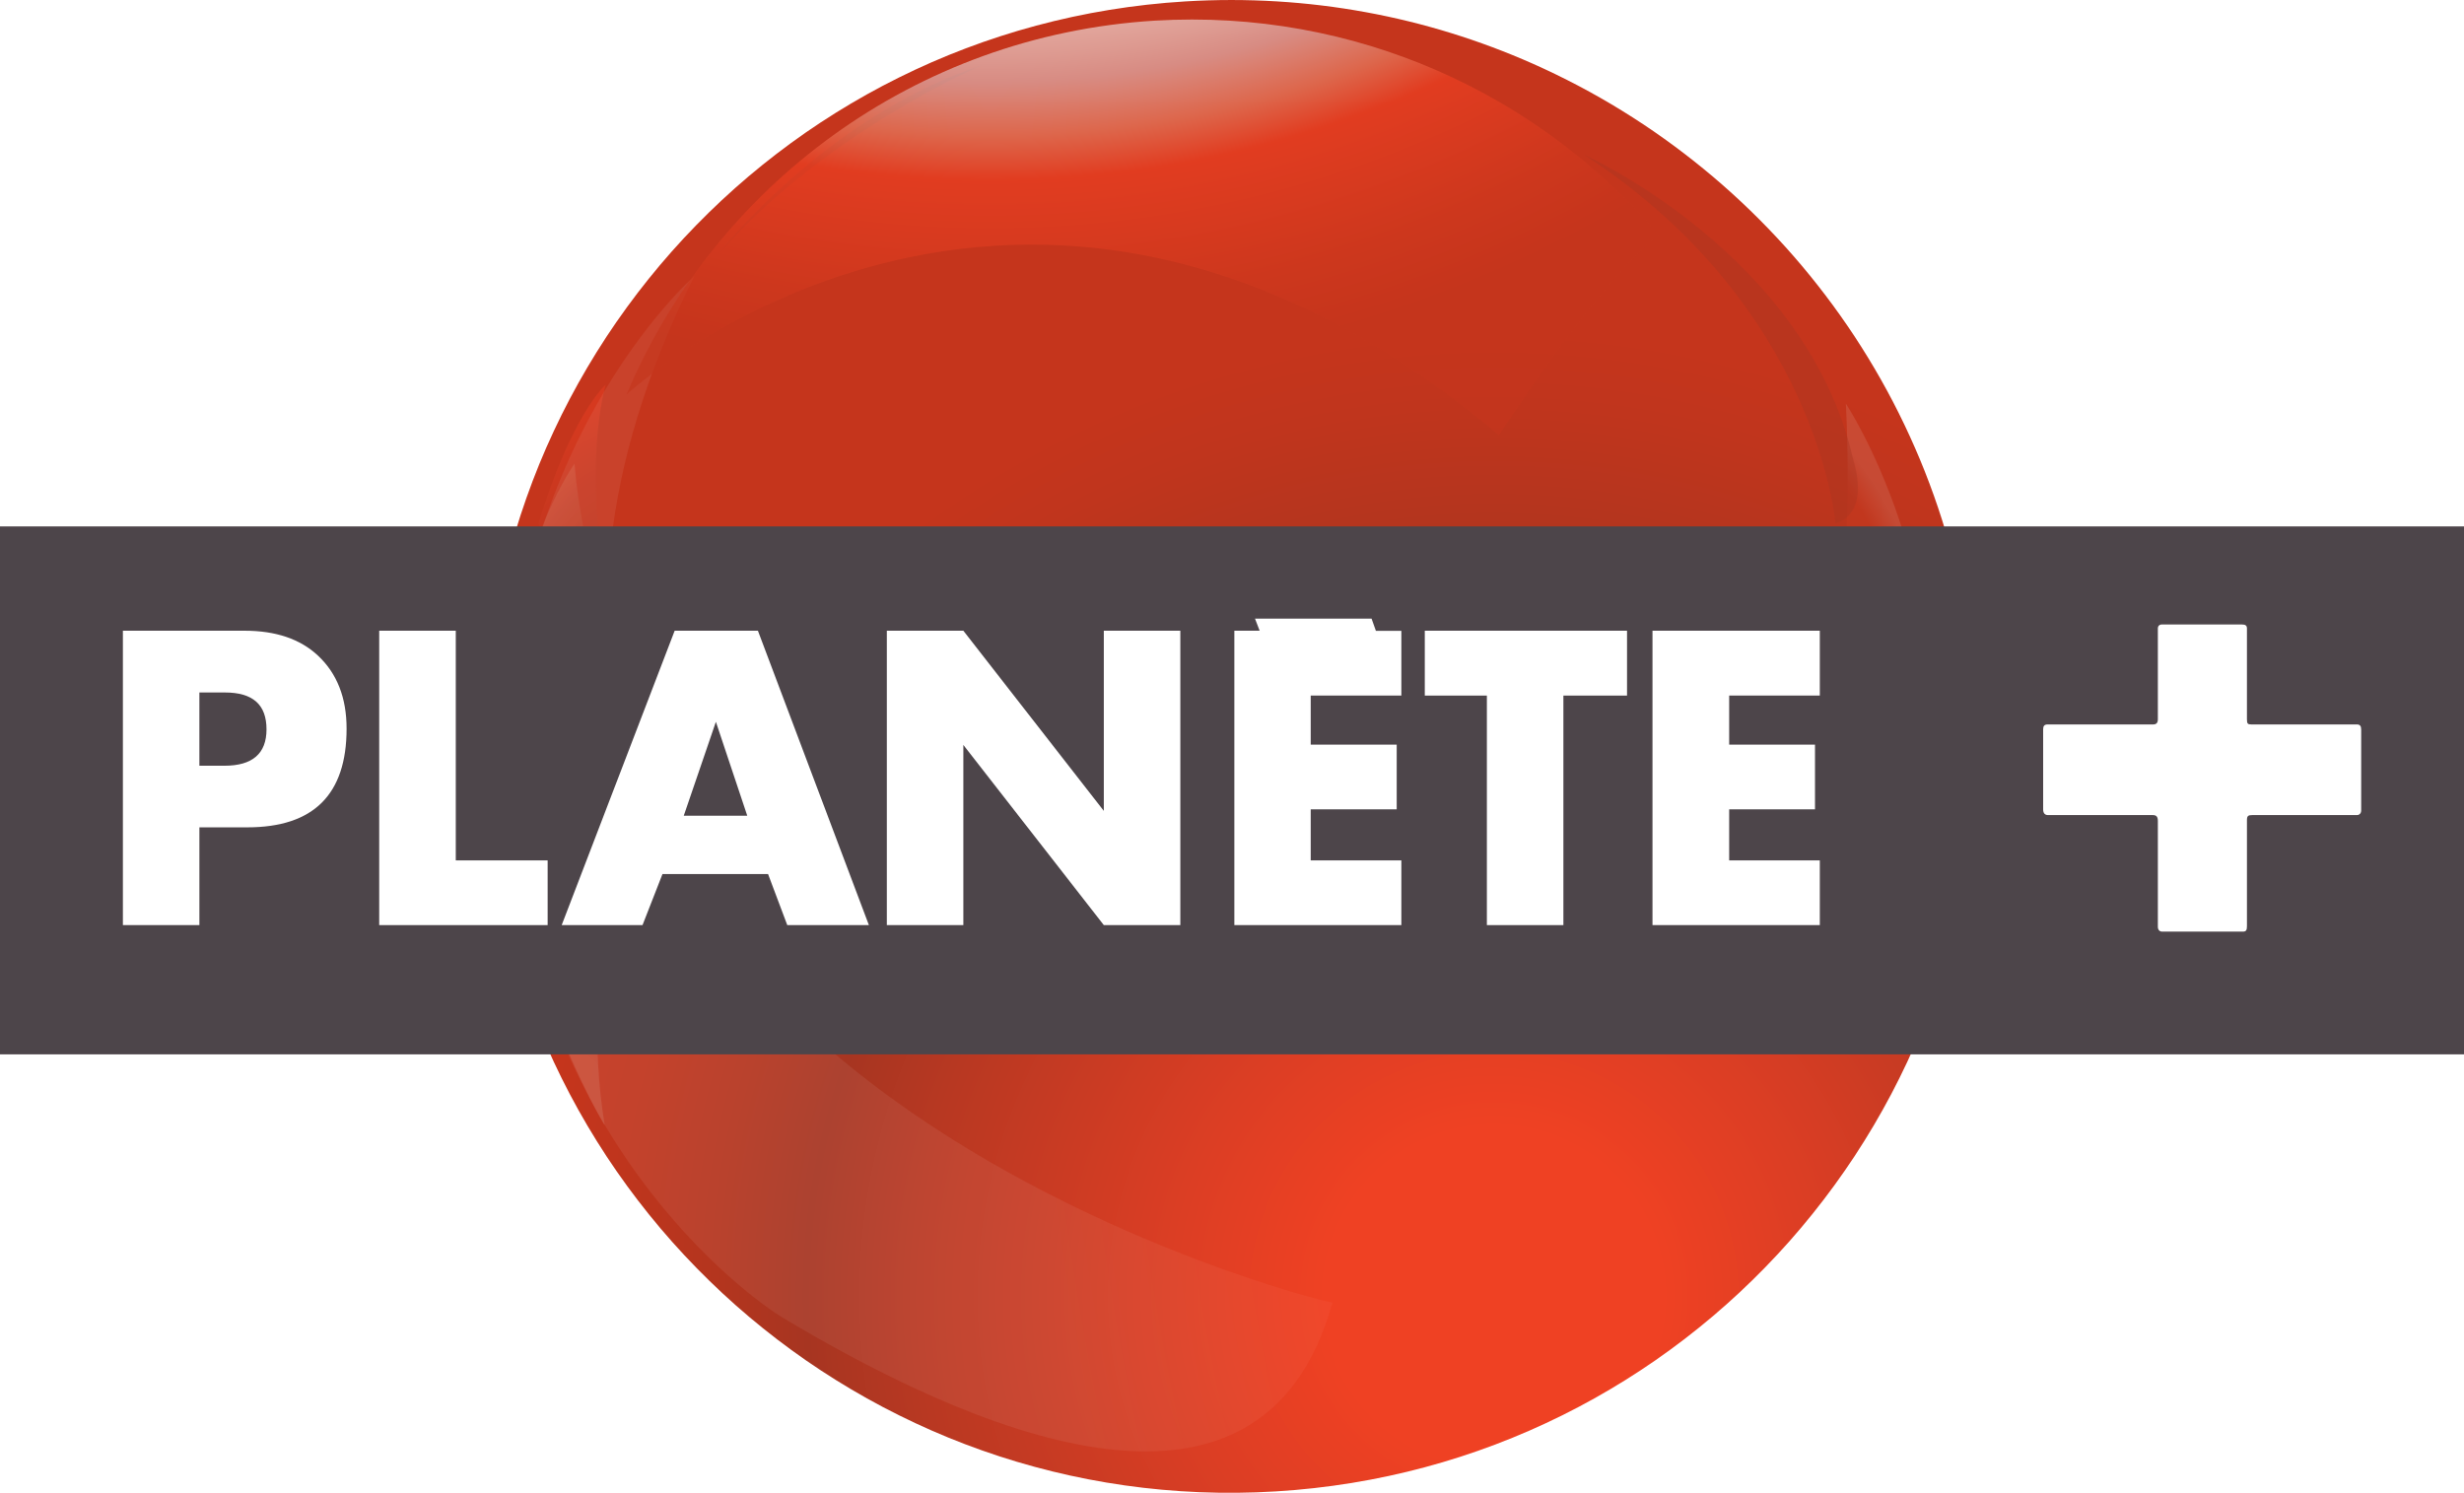 <svg width="600" height="363.58" version="1.1" viewBox="0 0 158.75 96.197" xmlns="http://www.w3.org/2000/svg">
 <defs>
  <radialGradient id="a" cx="82.17" cy="-59.51" r="105.21" gradientTransform="matrix(.833 0 0 .833 33.904 94.537)" gradientUnits="userSpaceOnUse">
   <stop stop-color="#fff" offset=".629"/>
   <stop stop-color="#FBF6F5" offset=".646"/>
   <stop stop-color="#F3E5E3" offset=".669"/>
   <stop stop-color="#E9CCCA" offset=".695"/>
   <stop stop-color="#E1B7B6" offset=".714"/>
   <stop stop-color="#E4A79D" offset=".726"/>
   <stop stop-color="#E97F63" offset=".754"/>
   <stop stop-color="#EF4123" offset=".786"/>
   <stop stop-color="#D1391E" offset=".879"/>
   <stop stop-color="#C5351C" offset=".933"/>
  </radialGradient>
  <radialGradient id="b" cx="332.43" cy="69.568" r="248.55" gradientTransform="matrix(.833 0 0 .833 33.904 94.537)" gradientUnits="userSpaceOnUse">
   <stop stop-color="#A73521" offset=".668"/>
   <stop stop-color="#CD3C23" offset=".777"/>
   <stop stop-color="#EF4123" offset=".871"/>
   <stop stop-color="#EF4725" offset=".883"/>
   <stop stop-color="#F1562F" offset=".899"/>
   <stop stop-color="#F36D43" offset=".917"/>
   <stop stop-color="#F58861" offset=".938"/>
   <stop stop-color="#F9AA89" offset=".96"/>
   <stop stop-color="#FDD6C2" offset=".983"/>
   <stop stop-color="#fff" offset="1"/>
  </radialGradient>
  <radialGradient id="c" cx="61.003" cy="62.836" r="46.169" gradientTransform="matrix(.833 0 0 .833 33.904 94.537)" gradientUnits="userSpaceOnUse">
   <stop stop-color="#A73521" offset=".213"/>
   <stop stop-color="#AF3721" offset=".292"/>
   <stop stop-color="#C63B23" offset=".402"/>
   <stop stop-color="#EF4123" offset=".517"/>
  </radialGradient>
  <radialGradient id="d" cx="62.604" cy="78.947" r="38.358" gradientTransform="matrix(.833 0 0 .833 33.904 94.537)" gradientUnits="userSpaceOnUse">
   <stop stop-color="#A73521" offset=".213"/>
   <stop stop-color="#A93A23" offset=".233"/>
   <stop stop-color="#AE472C" offset=".261"/>
   <stop stop-color="#B65C3E" offset=".293"/>
   <stop stop-color="#C3775B" offset=".329"/>
   <stop stop-color="#D49D86" offset=".368"/>
   <stop stop-color="#EAD3C6" offset=".409"/>
   <stop stop-color="#fff" offset=".433"/>
  </radialGradient>
  <radialGradient id="e" cx="68.975" cy="84.216" r="67.502" gradientTransform="matrix(.832 -.042 .042 .832 35.434 83.128)" gradientUnits="userSpaceOnUse">
   <stop stop-color="#A73521" offset=".337"/>
   <stop stop-color="#A93A23" offset=".353"/>
   <stop stop-color="#AE472C" offset=".376"/>
   <stop stop-color="#B65C3E" offset=".403"/>
   <stop stop-color="#C3775B" offset=".432"/>
   <stop stop-color="#D49D86" offset=".464"/>
   <stop stop-color="#EAD3C6" offset=".498"/>
   <stop stop-color="#fff" offset=".517"/>
  </radialGradient>
  <radialGradient id="f" cx="126.75" cy="62.163" r="31.497" gradientTransform="matrix(.833 0 0 .833 33.904 94.537)" gradientUnits="userSpaceOnUse">
   <stop stop-color="#EF4123" offset=".663"/>
   <stop stop-color="#EF4123" offset=".747"/>
   <stop stop-color="#EF4123" offset=".798"/>
   <stop stop-color="#EF4123" offset=".837"/>
   <stop stop-color="#fff" offset=".899"/>
  </radialGradient>
  <radialGradient id="g" cx="116.92" cy="105.28" r="89.195" gradientTransform="matrix(.832 -.05 .05 .832 32.261 104.03)" gradientUnits="userSpaceOnUse">
   <stop stop-color="#EF4123" offset=".146"/>
   <stop stop-color="#DC3E24" offset=".278"/>
   <stop stop-color="#B83822" offset=".504"/>
   <stop stop-color="#A73521" offset=".596"/>
   <stop stop-color="#B4351E" offset=".675"/>
   <stop stop-color="#C0351D" offset=".773"/>
   <stop stop-color="#C5351C" offset=".837"/>
  </radialGradient>
 </defs>
 <g transform="translate(-38.554 -102.25)" stroke-width=".833">
  <path class="st6" d="m162.55 162.33c1.48-7.44 1.02-14.66 0.41-20.57-0.1-0.46-0.21-0.93-0.32-1.39 0.18 6.37 2.16 30.82-21.57 42.12-8.76 2.82-15.17-3.71-15.17-3.71s0.77 10.36-6.27 14.99c-5.07 3.35-14.23 2.26-22.75-1.47 0 0 2.611 1.56 10.91 3.72 4.1 1.07 8.44 1.38 12.88 1.16 20.26-0.96 38.12-16.16 41.88-34.85z" fill="url(#SVGID_1_)"/>
  <path class="st7" d="m137.3 106.35c15.91 7.05 27.42 22.52 28.54 41.08 1.62 26.51-18.58 49.32-45.09 50.92-26.516 1.61-49.313-18.58-50.919-45.09-1.613-26.52 18.581-49.31 45.099-50.92 7.95-0.48 15.55 0.99 22.37 4.01" fill="url(#g)"/>
  <path class="st5" d="m84.87 118.58s6.76-8.79 17-12.15c0 0-9.903 4.18-17 12.15z" fill="#a73521" opacity=".56"/>
  <path class="st0" d="m157.48 128.26s7.35 11.02 5.37 26.56c-0.15 0-3.95-2.54-7.34-2.69-0.15 0.15 2.68-9.74 1.97-23.87z" fill="url(#f)" opacity=".1"/>
  <path class="st8" d="m75.568 132.13s-6.174 8.52-4.087 23.69c5e-3 0.09 4.095-2.23 7.994-3.47 0.089-0.1-2.276-4.32-1.609-9.91 0.088-0.01-1.808-4.29-2.298-10.31z" fill="url(#e)" opacity=".2"/>
  <path class="st1" d="m73.498 165.4s1.686-5.65 5.356-10.56c0 0 0.385 2.02 0.532 2.41 0 0.05-3.613 6.75-1.873 17.5-0.05 0.04-2.709-4.72-4.015-9.35z" fill="url(#d)" opacity=".1"/>
  <path class="st10" d="m77.572 127.04s-2.169 1.88-4.332 8.95c0.189 0.09 1.883 5.83 5.463 10.63 0.185 0.1-3.11-11.77-1.131-19.58z" fill="url(#c)" opacity=".39"/>
  <path class="st11" d="m83.278 120.05s-12.796 11.21-12.017 32.78c0.812 22.63 15.796 33.17 17.714 34.32 11.695 7 30.815 15.72 35.425-0.97 0 0.19-65.946-16.16-41.122-66.13z" fill="url(#b)" opacity=".04"/>
  <path class="st12" d="m83.276 120.05s-12.798 11.21-12.02 32.78c0.816 22.63 15.798 33.17 17.717 34.32 11.697 7 30.817 15.72 35.427-0.97 0 0.19-65.946-16.16-41.124-66.13z" fill="#fff" opacity=".03"/>
  <path class="st2" d="m140.61 112.22s14.32 6.41 17.33 19.59c1.13 3.77-1.13 4.15-1.13 4.15s-1.13-13.94-16.2-23.74z" fill="#a73521" opacity=".4"/>
  <path class="st4" d="m145.43 117.38c-7.79-9.11-19.59-14.57-32.48-13.8-15.495 0.95-28.366 10.69-34.03 24.09 0 0 25.26-23.39 56.21 2.63 0 0 6.1-9.44 10.04-12.69z" fill="url(#a)" opacity=".67"/>
  <rect class="st3" x="38.554" y="136.17" width="158.75" height="34.018" fill="#4d454a"/>
  <g fill="#fff">
   <path class="st9" d="m54.486 155.56h-3.085v6.3h-4.929v-18.97h7.838c2.022 0 3.589 0.54 4.725 1.6 1.242 1.16 1.848 2.73 1.848 4.71 0 4.24-2.122 6.36-6.397 6.36zm-1.443-8.69h-1.643v4.72h1.619c1.796 0 2.706-0.78 2.706-2.34 1e-3 -1.6-0.883-2.38-2.682-2.38z"/>
   <path class="st9" d="m62.985 161.86v-18.97h4.934v14.8h5.918v4.17z"/>
   <path class="st9" d="m89.276 161.86-1.238-3.29h-6.802l-1.286 3.29h-5.208l7.28-18.97h5.362l7.151 18.97zm-4.599-13.1-2.07 6.05h4.091z"/>
   <path class="st9" d="m109.67 161.86-9.05-11.61v11.61h-4.929v-18.97h4.929l9.05 11.61v-11.61h4.93v18.97z"/>
   <path class="st9" d="m118.08 161.86v-18.97h1.63l-0.3-0.78h7.51l0.28 0.79h1.64v4.17h-5.84v3.16h5.54v4.17h-5.54v3.29h5.84v4.17h-10.76z"/>
   <path class="st9" d="m139.28 147.07v14.79h-4.93v-14.79h-4v-4.18h13.03v4.18z"/>
   <path class="st9" d="m145.02 161.86v-18.97h10.78v4.18h-5.84v3.16h5.53v4.17h-5.53v3.29h5.84v4.17z"/>
   <path class="st9" d="m183.32 155.1v6.82c0 0.26-0.05 0.36-0.26 0.36h-5.2c-0.18 0-0.28-0.13-0.28-0.31v-6.82c0-0.28-0.1-0.38-0.33-0.38h-6.75c-0.2 0-0.31-0.13-0.31-0.36v-5.17c0-0.21 0.08-0.31 0.29-0.31h6.8c0.2 0 0.3-0.1 0.3-0.33v-5.86c0-0.15 0.1-0.25 0.25-0.25h5.18c0.21 0 0.31 0.07 0.31 0.25v5.86c0 0.28 0.05 0.33 0.28 0.33h6.8c0.2 0 0.28 0.1 0.28 0.33v5.21c0 0.17-0.1 0.3-0.28 0.3h-6.73c-0.27 0-0.35 0.05-0.35 0.33z"/>
  </g>
 </g>
</svg>
